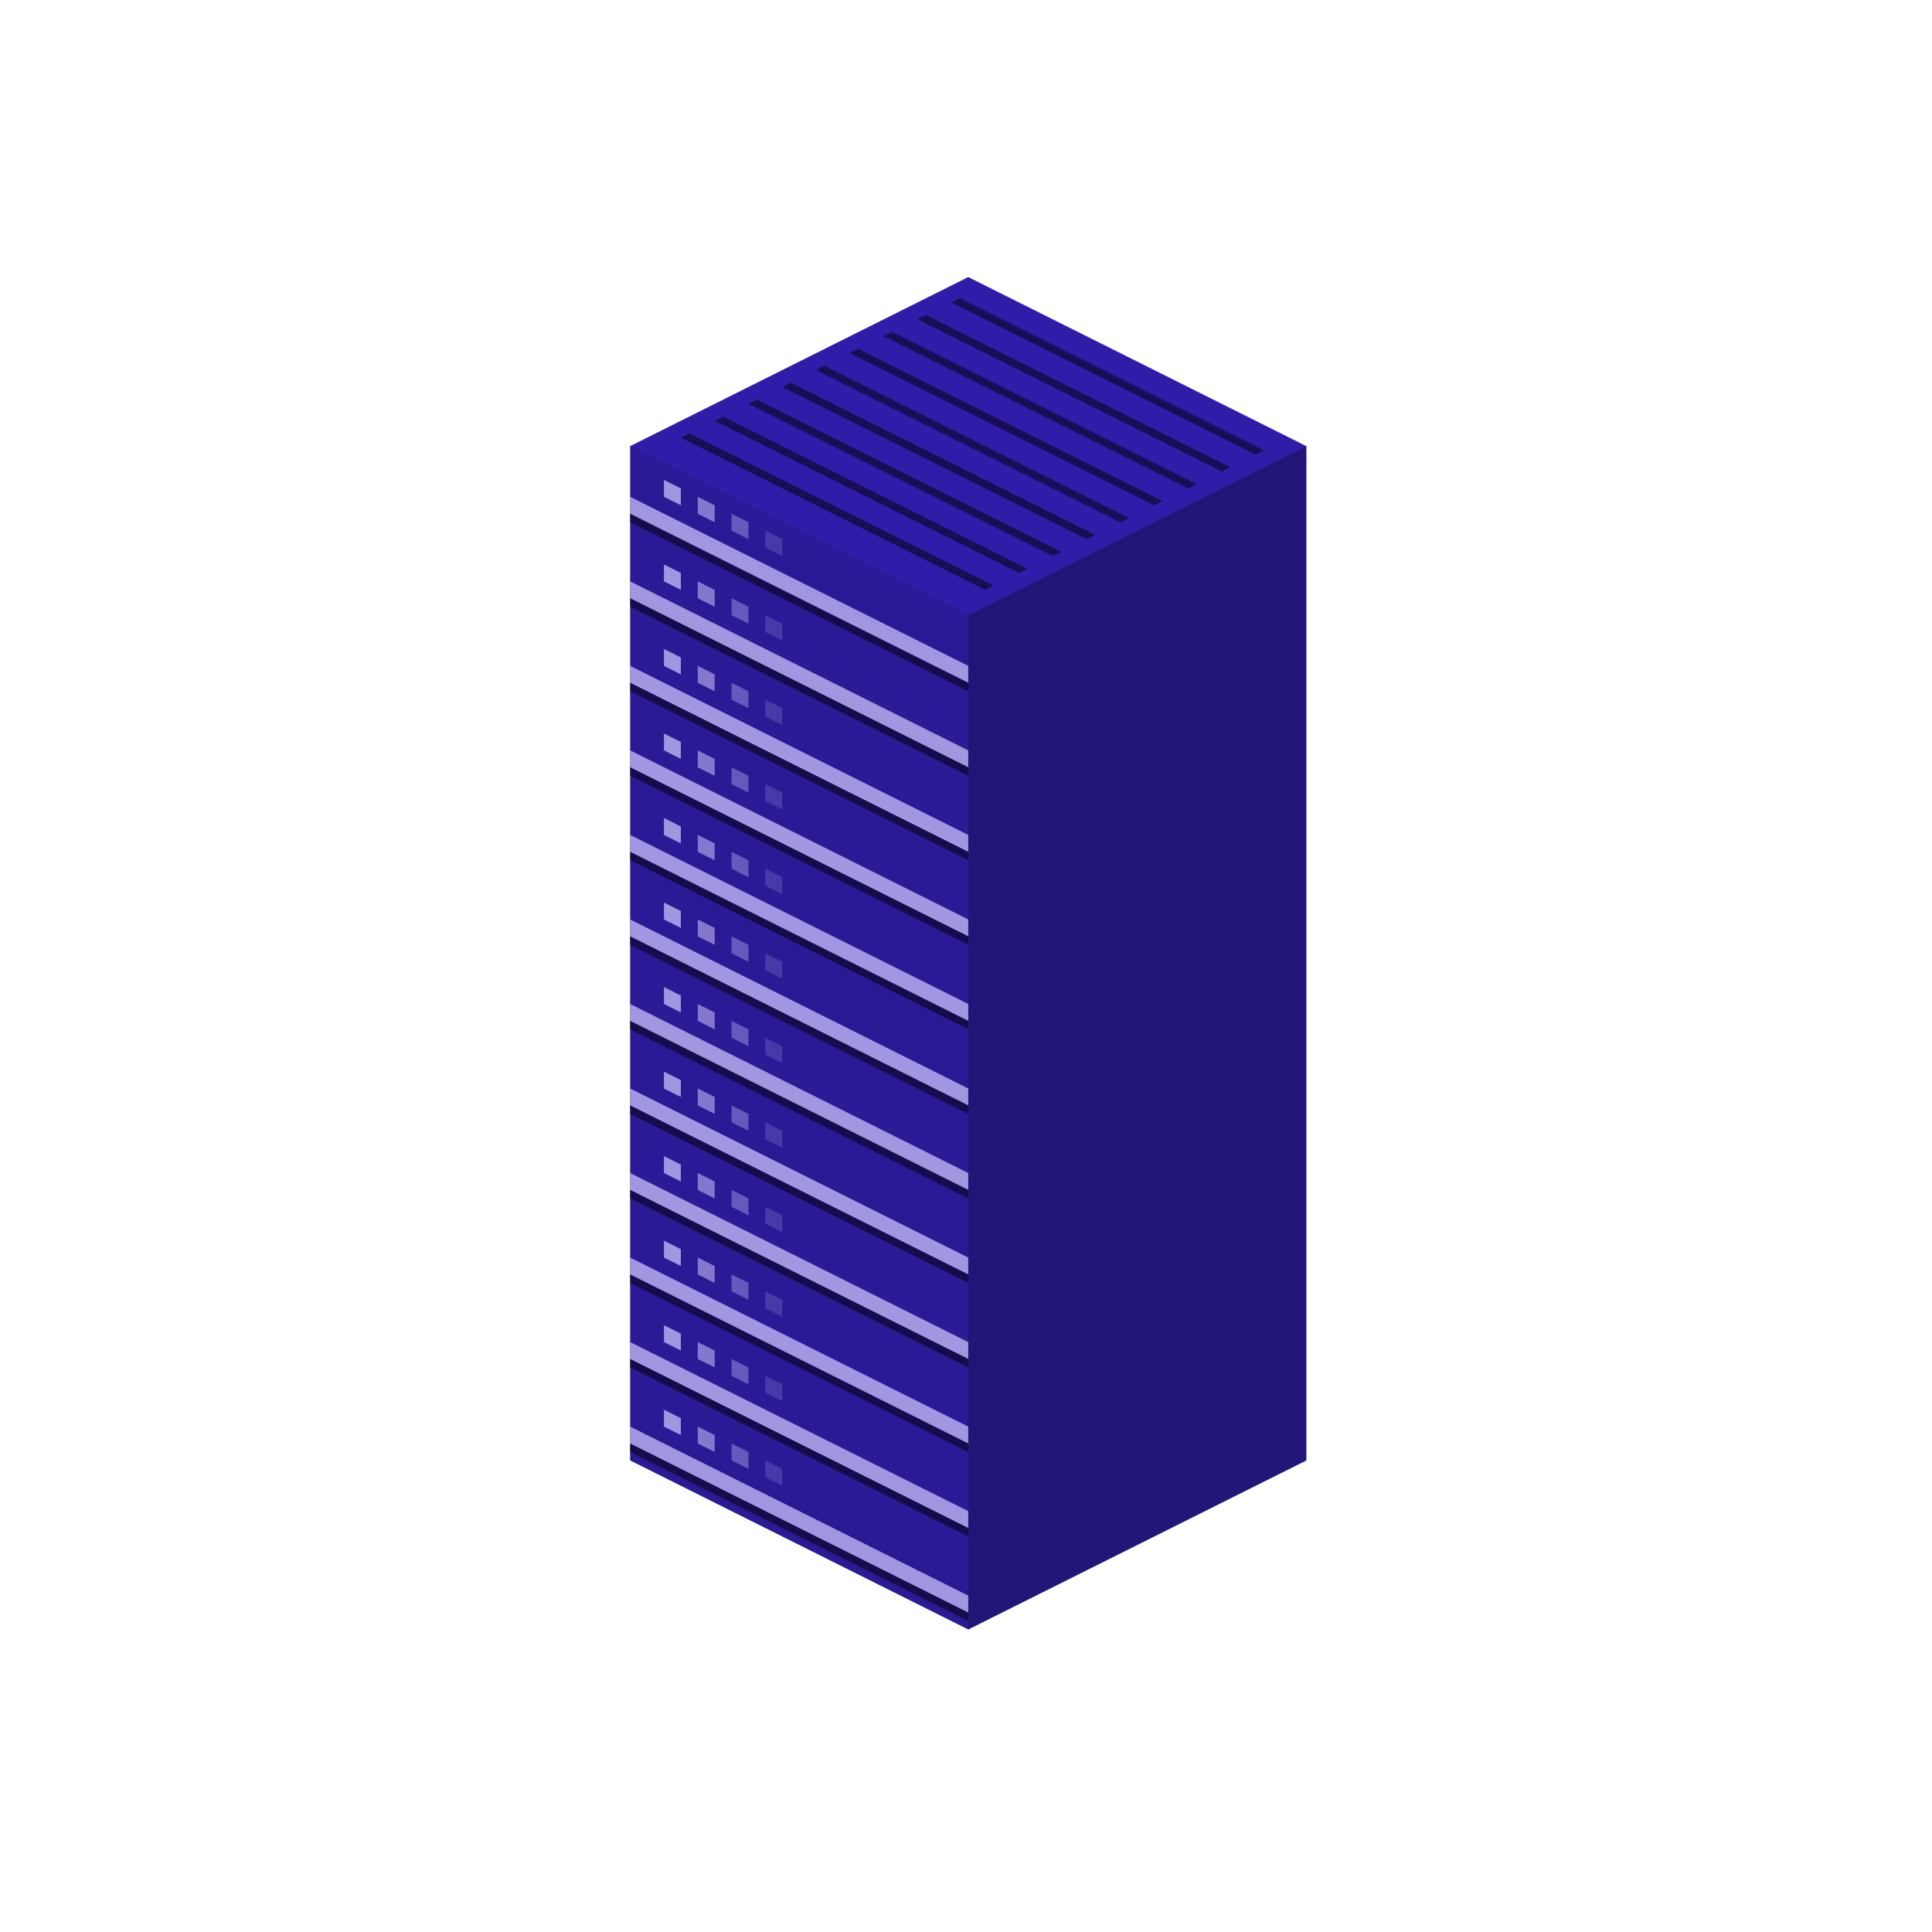 <?xml version="1.0" encoding="UTF-8"?>
<svg id="Layer_1" data-name="Layer 1" xmlns="http://www.w3.org/2000/svg" viewBox="0 0 1000 1000">
  <defs>
    <style>
      .cls-1 {
        fill: #2f1da9;
      }

      .cls-2 {
        opacity: .2;
      }

      .cls-2, .cls-3, .cls-4, .cls-5, .cls-6, .cls-7, .cls-8 {
        isolation: isolate;
      }

      .cls-2, .cls-4, .cls-5, .cls-6 {
        fill: #bfb7f4;
      }

      .cls-3 {
        opacity: .11;
      }

      .cls-4 {
        opacity: .8;
      }

      .cls-5 {
        opacity: .6;
      }

      .cls-6 {
        opacity: .4;
      }

      .cls-7 {
        opacity: .29;
      }

      .cls-8 {
        opacity: .5;
      }
    </style>
  </defs>
  <g id="i24">
    <g>
      <path class="cls-1" d="m326.16,230.91v525l175,87.5,175-87.5V230.91l-175-87.5-175,87.5Z"/>
      <path class="cls-3" d="m501.16,843.41l-175-87.5V230.91l175,87.5v525Z"/>
      <path class="cls-7" d="m501.16,843.41l175-87.5V230.91l-175,87.5v525Z"/>
      <path class="cls-4" d="m326.16,257.16v8.75l175,87.5v-8.75l-175-87.5Z"/>
      <path class="cls-8" d="m326.16,265.91v4.38l175,87.5v-4.38l-175-87.5Z"/>
      <g>
        <path class="cls-4" d="m352.41,252.79l-8.75-4.38v8.75l8.75,4.38v-8.75Z"/>
        <path class="cls-5" d="m369.91,261.54l-8.75-4.38v8.75l8.75,4.38v-8.75Z"/>
        <path class="cls-6" d="m387.41,270.29l-8.75-4.38v8.75l8.75,4.38v-8.75Z"/>
        <path class="cls-2" d="m404.91,279.04l-8.75-4.38v8.75l8.75,4.38v-8.75Z"/>
      </g>
      <path class="cls-4" d="m326.16,300.91v8.75l175,87.5v-8.75l-175-87.5Z"/>
      <path class="cls-8" d="m326.16,309.66v4.38l175,87.5v-4.38l-175-87.5Z"/>
      <path class="cls-4" d="m352.41,296.54l-8.75-4.38v8.75l8.75,4.38v-8.75Z"/>
      <path class="cls-5" d="m369.91,305.29l-8.75-4.38v8.75l8.75,4.38v-8.75Z"/>
      <path class="cls-6" d="m387.41,314.04l-8.75-4.38v8.75l8.75,4.38v-8.75Z"/>
      <path class="cls-2" d="m404.91,322.79l-8.75-4.38v8.75l8.75,4.38v-8.75Z"/>
      <path class="cls-4" d="m326.16,344.66v8.75l175,87.5v-8.75l-175-87.5Z"/>
      <path class="cls-8" d="m326.16,353.41v4.38l175,87.5v-4.38l-175-87.5Z"/>
      <path class="cls-4" d="m352.41,340.29l-8.75-4.38v8.75l8.75,4.38v-8.75Z"/>
      <path class="cls-5" d="m369.91,349.04l-8.75-4.38v8.75l8.75,4.38v-8.75Z"/>
      <path class="cls-6" d="m387.41,357.79l-8.75-4.38v8.75l8.75,4.38v-8.75Z"/>
      <path class="cls-2" d="m404.91,366.54l-8.75-4.38v8.75l8.75,4.38v-8.75Z"/>
      <path class="cls-4" d="m326.16,388.41v8.75l175,87.5v-8.75l-175-87.5Z"/>
      <path class="cls-8" d="m326.16,397.16v4.38l175,87.5v-4.38l-175-87.5Z"/>
      <path class="cls-4" d="m352.41,384.04l-8.75-4.38v8.75l8.75,4.38v-8.75Z"/>
      <path class="cls-5" d="m369.91,392.79l-8.75-4.38v8.75l8.75,4.38v-8.75Z"/>
      <path class="cls-6" d="m387.41,401.54l-8.75-4.38v8.75l8.75,4.38v-8.75Z"/>
      <path class="cls-2" d="m404.91,410.29l-8.75-4.38v8.75l8.75,4.38v-8.75Z"/>
      <path class="cls-4" d="m326.16,432.16v8.75l175,87.5v-8.75l-175-87.5Z"/>
      <path class="cls-8" d="m326.16,440.91v4.38l175,87.5v-4.38l-175-87.5Z"/>
      <path class="cls-4" d="m352.41,427.79l-8.75-4.38v8.75l8.75,4.38v-8.75Z"/>
      <path class="cls-5" d="m369.91,436.54l-8.75-4.38v8.75l8.75,4.38v-8.75Z"/>
      <path class="cls-6" d="m387.41,445.29l-8.75-4.38v8.75l8.75,4.38v-8.75Z"/>
      <path class="cls-2" d="m404.91,454.04l-8.75-4.38v8.75l8.75,4.38v-8.75Z"/>
      <path class="cls-4" d="m326.16,475.91v8.75l175,87.5v-8.75l-175-87.5Z"/>
      <path class="cls-8" d="m326.16,484.66v4.38l175,87.5v-4.38l-175-87.5Z"/>
      <path class="cls-4" d="m352.41,471.54l-8.75-4.38v8.75l8.75,4.38v-8.75Z"/>
      <path class="cls-5" d="m369.91,480.29l-8.75-4.38v8.75l8.75,4.38v-8.75Z"/>
      <path class="cls-6" d="m387.41,489.04l-8.75-4.38v8.75l8.75,4.38v-8.75Z"/>
      <path class="cls-2" d="m404.91,497.79l-8.75-4.38v8.75l8.75,4.38v-8.75Z"/>
      <path class="cls-4" d="m326.16,519.66v8.75l175,87.5v-8.75l-175-87.5Z"/>
      <path class="cls-8" d="m326.16,528.41v4.38l175,87.5v-4.38l-175-87.5Z"/>
      <path class="cls-4" d="m352.41,515.29l-8.75-4.38v8.75l8.75,4.38v-8.75Z"/>
      <path class="cls-5" d="m369.91,524.04l-8.75-4.38v8.75l8.75,4.38v-8.75Z"/>
      <path class="cls-6" d="m387.41,532.79l-8.75-4.38v8.75l8.75,4.38v-8.75Z"/>
      <path class="cls-2" d="m404.91,541.54l-8.75-4.38v8.75l8.75,4.38v-8.75Z"/>
      <path class="cls-4" d="m326.16,563.41v8.75l175,87.5v-8.75l-175-87.5Z"/>
      <path class="cls-8" d="m326.16,572.16v4.38l175,87.5v-4.38l-175-87.5Z"/>
      <path class="cls-4" d="m352.41,559.04l-8.75-4.38v8.75l8.75,4.38v-8.75Z"/>
      <path class="cls-5" d="m369.91,567.79l-8.75-4.38v8.75l8.75,4.38v-8.75Z"/>
      <path class="cls-6" d="m387.41,576.54l-8.75-4.38v8.75l8.75,4.38v-8.75Z"/>
      <path class="cls-2" d="m404.91,585.29l-8.75-4.38v8.75l8.75,4.38v-8.75Z"/>
      <path class="cls-4" d="m326.16,607.16v8.75l175,87.5v-8.75l-175-87.5Z"/>
      <path class="cls-8" d="m326.16,615.91v4.38l175,87.5v-4.38l-175-87.5Z"/>
      <path class="cls-4" d="m352.41,602.79l-8.75-4.38v8.75l8.75,4.38v-8.75Z"/>
      <path class="cls-5" d="m369.91,611.54l-8.75-4.38v8.75l8.75,4.38v-8.75Z"/>
      <path class="cls-6" d="m387.41,620.29l-8.75-4.38v8.75l8.75,4.38v-8.75Z"/>
      <path class="cls-2" d="m404.91,629.04l-8.75-4.38v8.75l8.75,4.38v-8.75Z"/>
      <path class="cls-4" d="m326.16,650.91v8.75l175,87.5v-8.75l-175-87.5Z"/>
      <path class="cls-8" d="m326.16,659.66v4.38l175,87.5v-4.38l-175-87.5Z"/>
      <path class="cls-4" d="m352.41,646.54l-8.75-4.38v8.75l8.75,4.38v-8.75Z"/>
      <path class="cls-5" d="m369.91,655.29l-8.75-4.38v8.75l8.75,4.38v-8.75Z"/>
      <path class="cls-6" d="m387.41,664.04l-8.75-4.38v8.75l8.75,4.38v-8.75Z"/>
      <path class="cls-2" d="m404.91,672.79l-8.75-4.38v8.75l8.75,4.38v-8.75Z"/>
      <path class="cls-4" d="m326.16,694.66v8.75l175,87.5v-8.75l-175-87.5Z"/>
      <path class="cls-8" d="m326.16,703.41v4.38l175,87.5v-4.38l-175-87.5Z"/>
      <path class="cls-4" d="m352.41,690.29l-8.75-4.38v8.75l8.75,4.38v-8.75Z"/>
      <path class="cls-5" d="m369.91,699.04l-8.75-4.38v8.75l8.75,4.38v-8.75Z"/>
      <path class="cls-6" d="m387.41,707.79l-8.75-4.38v8.75l8.75,4.38v-8.75Z"/>
      <path class="cls-2" d="m404.91,716.54l-8.75-4.38v8.75l8.75,4.38v-8.75Z"/>
      <path class="cls-4" d="m326.16,738.41v8.75l175,87.5v-8.75l-175-87.5Z"/>
      <path class="cls-8" d="m326.16,747.16v4.38l175,87.5v-4.38l-175-87.5Z"/>
      <path class="cls-4" d="m352.41,734.04l-8.75-4.38v8.75l8.75,4.38v-8.75Z"/>
      <path class="cls-5" d="m369.91,742.79l-8.75-4.38v8.75l8.75,4.38v-8.75Z"/>
      <path class="cls-6" d="m387.41,751.54l-8.75-4.38v8.75l8.75,4.38v-8.75Z"/>
      <path class="cls-2" d="m404.91,760.29l-8.75-4.38v8.75l8.75,4.38v-8.75Z"/>
      <path class="cls-8" d="m356.78,224.35l-4.38,2.19,157.5,78.75,4.38-2.19-157.5-78.75Z"/>
      <path class="cls-8" d="m374.28,215.6l-4.38,2.19,157.5,78.75,4.38-2.19-157.5-78.75Z"/>
      <path class="cls-8" d="m391.78,206.85l-4.38,2.19,157.5,78.75,4.38-2.19-157.5-78.75Z"/>
      <path class="cls-8" d="m409.28,198.1l-4.38,2.19,157.5,78.75,4.38-2.19-157.5-78.75Z"/>
      <path class="cls-8" d="m426.78,189.35l-4.38,2.19,157.5,78.75,4.38-2.19-157.5-78.75Z"/>
      <path class="cls-8" d="m444.28,180.6l-4.38,2.19,157.5,78.75,4.38-2.19-157.5-78.75Z"/>
      <path class="cls-8" d="m461.78,171.85l-4.38,2.19,157.5,78.75,4.38-2.19-157.5-78.75Z"/>
      <path class="cls-8" d="m479.28,163.1l-4.38,2.19,157.5,78.75,4.38-2.19-157.5-78.75Z"/>
      <path class="cls-8" d="m496.78,154.35l-4.38,2.19,157.5,78.75,4.38-2.19-157.5-78.75Z"/>
    </g>
  </g>
</svg>